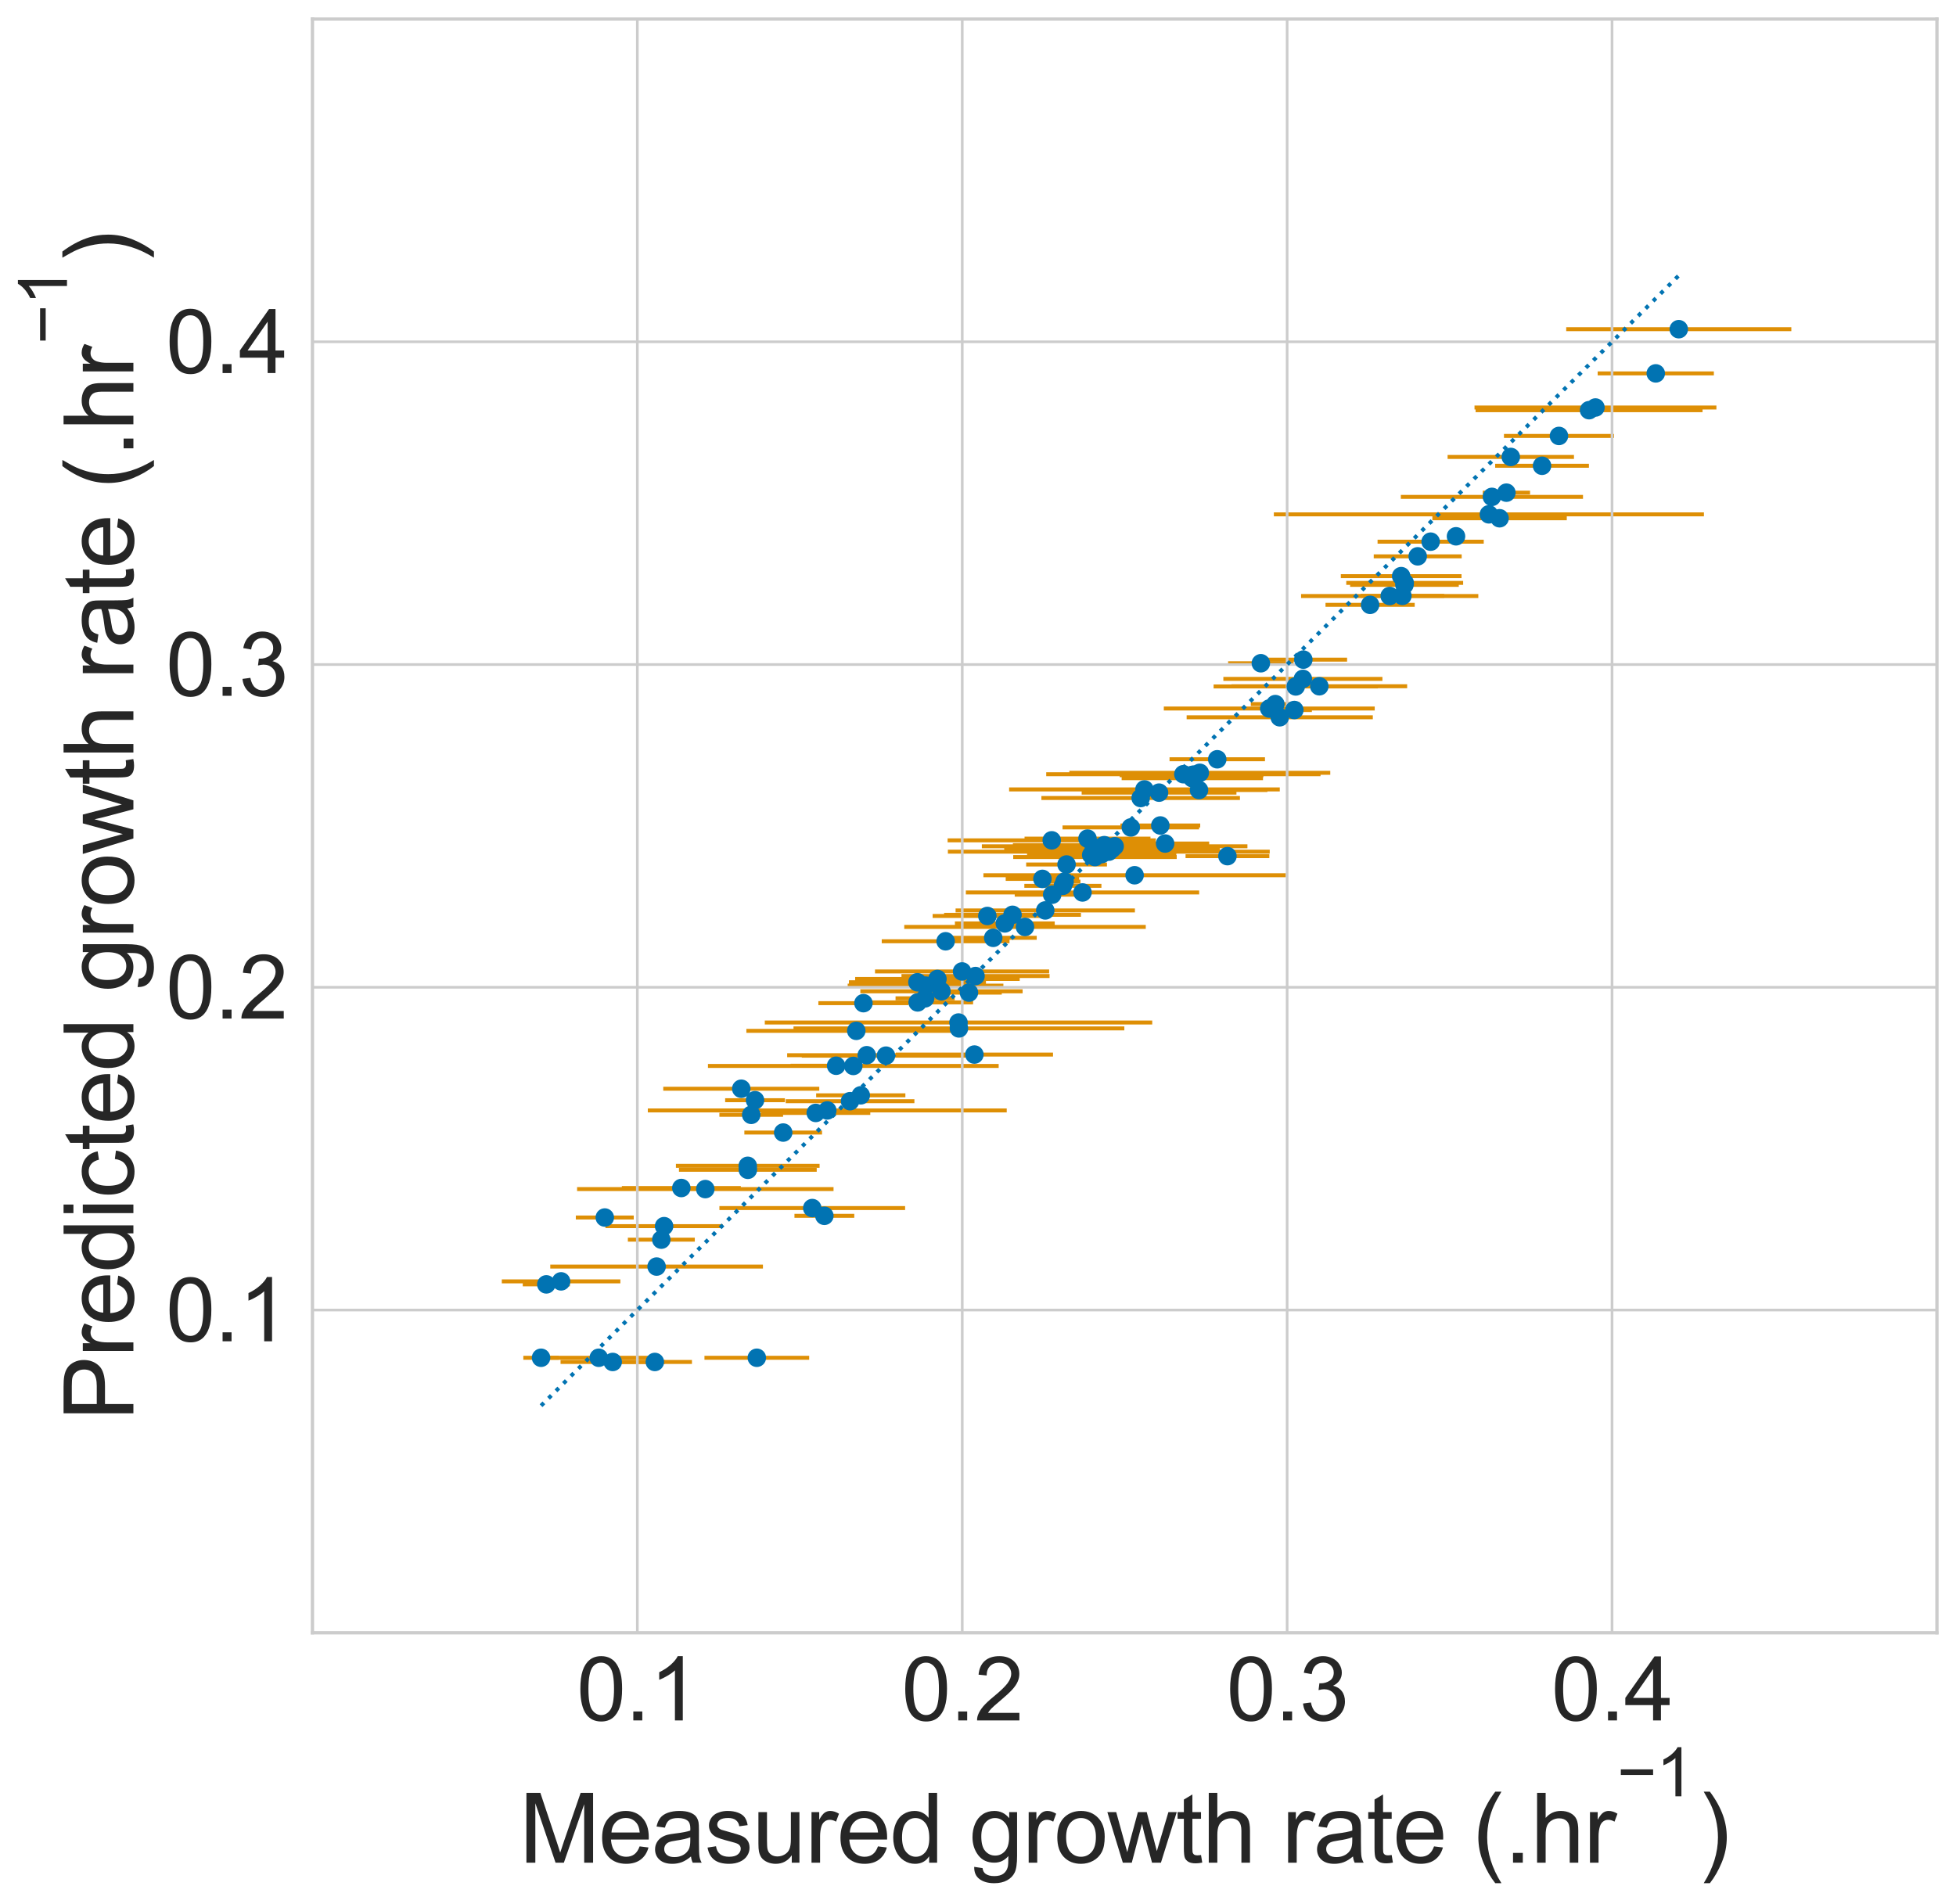 <?xml version="1.0" encoding="utf-8" standalone="no"?>
<!DOCTYPE svg PUBLIC "-//W3C//DTD SVG 1.1//EN"
  "http://www.w3.org/Graphics/SVG/1.1/DTD/svg11.dtd">
<svg height="719.4pt" version="1.1" viewBox="0 0 739.05 719.4" width="739.05pt" xmlns="http://www.w3.org/2000/svg" xmlns:xlink="http://www.w3.org/1999/xlink">
 <defs>
  <style type="text/css">*{stroke-linecap:butt;stroke-linejoin:round;}</style>
 </defs>
 <g id="figure_1">
  <g id="patch_1">
   <path d="M 0 719.4 
L 739.05 719.4 
L 739.05 0 
L 0 0 
z
" style="fill:#ffffff;"/>
  </g>
  <g id="axes_1">
   <g id="patch_2">
    <path d="M 118.05 617.04 
L 731.85 617.04 
L 731.85 7.2 
L 118.05 7.2 
z
" style="fill:#ffffff;"/>
   </g>
   <g id="LineCollection_1">
    <path clip-path="url(#p37a691595a)" d="M 309.208 379.105 
L 343.266 379.105 
" style="fill:none;stroke:#de8f05;stroke-width:1.5;"/>
    <path clip-path="url(#p37a691595a)" d="M 256.541 442.079 
L 308.589 442.079 
" style="fill:none;stroke:#de8f05;stroke-width:1.5;"/>
    <path clip-path="url(#p37a691595a)" d="M 338.372 377.278 
L 360.705 377.278 
" style="fill:none;stroke:#de8f05;stroke-width:1.5;"/>
    <path clip-path="url(#p37a691595a)" d="M 299.813 388.644 
L 424.815 388.644 
" style="fill:none;stroke:#de8f05;stroke-width:1.5;"/>
    <path clip-path="url(#p37a691595a)" d="M 197.514 485.376 
L 215.33 485.376 
" style="fill:none;stroke:#de8f05;stroke-width:1.5;"/>
    <path clip-path="url(#p37a691595a)" d="M 211.796 514.698 
L 251.209 514.698 
" style="fill:none;stroke:#de8f05;stroke-width:1.5;"/>
    <path clip-path="url(#p37a691595a)" d="M 204.746 513.108 
L 247.726 513.108 
" style="fill:none;stroke:#de8f05;stroke-width:1.5;"/>
    <path clip-path="url(#p37a691595a)" d="M 217.569 460.108 
L 239.457 460.108 
" style="fill:none;stroke:#de8f05;stroke-width:1.5;"/>
    <path clip-path="url(#p37a691595a)" d="M 288.966 386.424 
L 435.357 386.424 
" style="fill:none;stroke:#de8f05;stroke-width:1.5;"/>
    <path clip-path="url(#p37a691595a)" d="M 233.402 514.698 
L 261.446 514.698 
" style="fill:none;stroke:#de8f05;stroke-width:1.5;"/>
    <path clip-path="url(#p37a691595a)" d="M 395.299 292.584 
L 498.95 292.584 
" style="fill:none;stroke:#de8f05;stroke-width:1.5;"/>
    <path clip-path="url(#p37a691595a)" d="M 300.177 459.464 
L 322.777 459.464 
" style="fill:none;stroke:#de8f05;stroke-width:1.5;"/>
    <path clip-path="url(#p37a691595a)" d="M 218.044 449.365 
L 314.944 449.365 
" style="fill:none;stroke:#de8f05;stroke-width:1.5;"/>
    <path clip-path="url(#p37a691595a)" d="M 427.181 298.562 
L 478.878 298.562 
" style="fill:none;stroke:#de8f05;stroke-width:1.5;"/>
    <path clip-path="url(#p37a691595a)" d="M 439.73 267.761 
L 519.419 267.761 
" style="fill:none;stroke:#de8f05;stroke-width:1.5;"/>
    <path clip-path="url(#p37a691595a)" d="M 387.114 316.916 
L 434.69 316.916 
" style="fill:none;stroke:#de8f05;stroke-width:1.5;"/>
    <path clip-path="url(#p37a691595a)" d="M 371.57 330.764 
L 485.831 330.764 
" style="fill:none;stroke:#de8f05;stroke-width:1.5;"/>
    <path clip-path="url(#p37a691595a)" d="M 408.69 299.544 
L 467.176 299.544 
" style="fill:none;stroke:#de8f05;stroke-width:1.5;"/>
    <path clip-path="url(#p37a691595a)" d="M 447.943 323.545 
L 479.606 323.545 
" style="fill:none;stroke:#de8f05;stroke-width:1.5;"/>
    <path clip-path="url(#p37a691595a)" d="M 271.81 421.306 
L 295.876 421.306 
" style="fill:none;stroke:#de8f05;stroke-width:1.5;"/>
    <path clip-path="url(#p37a691595a)" d="M 281.245 428.002 
L 310.593 428.002 
" style="fill:none;stroke:#de8f05;stroke-width:1.5;"/>
    <path clip-path="url(#p37a691595a)" d="M 382.83 323.876 
L 444.611 323.876 
" style="fill:none;stroke:#de8f05;stroke-width:1.5;"/>
    <path clip-path="url(#p37a691595a)" d="M 382.705 319.391 
L 451.793 319.391 
" style="fill:none;stroke:#de8f05;stroke-width:1.5;"/>
    <path clip-path="url(#p37a691595a)" d="M 207.914 478.646 
L 288.265 478.646 
" style="fill:none;stroke:#de8f05;stroke-width:1.5;"/>
    <path clip-path="url(#p37a691595a)" d="M 228.758 463.375 
L 273.086 463.375 
" style="fill:none;stroke:#de8f05;stroke-width:1.5;"/>
    <path clip-path="url(#p37a691595a)" d="M 358.146 321.855 
L 479.755 321.855 
" style="fill:none;stroke:#de8f05;stroke-width:1.5;"/>
    <path clip-path="url(#p37a691595a)" d="M 465.294 259.343 
L 531.675 259.343 
" style="fill:none;stroke:#de8f05;stroke-width:1.5;"/>
    <path clip-path="url(#p37a691595a)" d="M 330.612 367.124 
L 396.405 367.124 
" style="fill:none;stroke:#de8f05;stroke-width:1.5;"/>
    <path clip-path="url(#p37a691595a)" d="M 352.379 346.157 
L 393.738 346.157 
" style="fill:none;stroke:#de8f05;stroke-width:1.5;"/>
    <path clip-path="url(#p37a691595a)" d="M 568.252 164.744 
L 609.816 164.744 
" style="fill:none;stroke:#de8f05;stroke-width:1.5;"/>
    <path clip-path="url(#p37a691595a)" d="M 379.989 332.139 
L 407.744 332.139 
" style="fill:none;stroke:#de8f05;stroke-width:1.5;"/>
    <path clip-path="url(#p37a691595a)" d="M 547.307 202.673 
L 552.96 202.673 
" style="fill:none;stroke:#de8f05;stroke-width:1.5;"/>
    <path clip-path="url(#p37a691595a)" d="M 361.054 344.059 
L 428.813 344.059 
" style="fill:none;stroke:#de8f05;stroke-width:1.5;"/>
    <path clip-path="url(#p37a691595a)" d="M 255.385 440.577 
L 309.673 440.577 
" style="fill:none;stroke:#de8f05;stroke-width:1.5;"/>
    <path clip-path="url(#p37a691595a)" d="M 403.109 323.106 
L 421.492 323.106 
" style="fill:none;stroke:#de8f05;stroke-width:1.5;"/>
    <path clip-path="url(#p37a691595a)" d="M 541.199 195.851 
L 591.99 195.851 
" style="fill:none;stroke:#de8f05;stroke-width:1.5;"/>
    <path clip-path="url(#p37a691595a)" d="M 325.775 378.814 
L 367.669 378.814 
" style="fill:none;stroke:#de8f05;stroke-width:1.5;"/>
    <path clip-path="url(#p37a691595a)" d="M 298.73 402.751 
L 333.115 402.751 
" style="fill:none;stroke:#de8f05;stroke-width:1.5;"/>
    <path clip-path="url(#p37a691595a)" d="M 520.495 204.7 
L 560.614 204.7 
" style="fill:none;stroke:#de8f05;stroke-width:1.5;"/>
    <path clip-path="url(#p37a691595a)" d="M 472.607 266.087 
L 491.127 266.087 
" style="fill:none;stroke:#de8f05;stroke-width:1.5;"/>
    <path clip-path="url(#p37a691595a)" d="M 603.658 141.105 
L 647.561 141.105 
" style="fill:none;stroke:#de8f05;stroke-width:1.5;"/>
    <path clip-path="url(#p37a691595a)" d="M 381.283 298.33 
L 483.552 298.33 
" style="fill:none;stroke:#de8f05;stroke-width:1.5;"/>
    <path clip-path="url(#p37a691595a)" d="M 557.126 153.998 
L 648.525 153.998 
" style="fill:none;stroke:#de8f05;stroke-width:1.5;"/>
    <path clip-path="url(#p37a691595a)" d="M 591.774 124.402 
L 676.832 124.402 
" style="fill:none;stroke:#de8f05;stroke-width:1.5;"/>
    <path clip-path="url(#p37a691595a)" d="M 475.925 249.278 
L 508.982 249.278 
" style="fill:none;stroke:#de8f05;stroke-width:1.5;"/>
    <path clip-path="url(#p37a691595a)" d="M 396.258 333.181 
L 408.233 333.181 
" style="fill:none;stroke:#de8f05;stroke-width:1.5;"/>
    <path clip-path="url(#p37a691595a)" d="M 423.8 294.088 
L 477.208 294.088 
" style="fill:none;stroke:#de8f05;stroke-width:1.5;"/>
    <path clip-path="url(#p37a691595a)" d="M 506.613 217.727 
L 552.222 217.727 
" style="fill:none;stroke:#de8f05;stroke-width:1.5;"/>
    <path clip-path="url(#p37a691595a)" d="M 441.893 286.937 
L 477.955 286.937 
" style="fill:none;stroke:#de8f05;stroke-width:1.5;"/>
    <path clip-path="url(#p37a691595a)" d="M 189.601 484.238 
L 234.394 484.238 
" style="fill:none;stroke:#de8f05;stroke-width:1.5;"/>
    <path clip-path="url(#p37a691595a)" d="M 197.732 513.108 
L 211.131 513.108 
" style="fill:none;stroke:#de8f05;stroke-width:1.5;"/>
    <path clip-path="url(#p37a691595a)" d="M 358.838 354.414 
L 391.715 354.414 
" style="fill:none;stroke:#de8f05;stroke-width:1.5;"/>
    <path clip-path="url(#p37a691595a)" d="M 234.958 448.959 
L 279.916 448.959 
" style="fill:none;stroke:#de8f05;stroke-width:1.5;"/>
    <path clip-path="url(#p37a691595a)" d="M 341.66 350.298 
L 432.912 350.298 
" style="fill:none;stroke:#de8f05;stroke-width:1.5;"/>
    <path clip-path="url(#p37a691595a)" d="M 491.593 225.233 
L 558.564 225.233 
" style="fill:none;stroke:#de8f05;stroke-width:1.5;"/>
    <path clip-path="url(#p37a691595a)" d="M 266.171 513.108 
L 305.74 513.108 
" style="fill:none;stroke:#de8f05;stroke-width:1.5;"/>
    <path clip-path="url(#p37a691595a)" d="M 273.99 415.773 
L 296.571 415.773 
" style="fill:none;stroke:#de8f05;stroke-width:1.5;"/>
    <path clip-path="url(#p37a691595a)" d="M 237.229 468.471 
L 262.517 468.471 
" style="fill:none;stroke:#de8f05;stroke-width:1.5;"/>
    <path clip-path="url(#p37a691595a)" d="M 383.402 338.114 
L 411.702 338.114 
" style="fill:none;stroke:#de8f05;stroke-width:1.5;"/>
    <path clip-path="url(#p37a691595a)" d="M 353.703 375.12 
L 378.511 375.12 
" style="fill:none;stroke:#de8f05;stroke-width:1.5;"/>
    <path clip-path="url(#p37a691595a)" d="M 358.044 317.568 
L 436.724 317.568 
" style="fill:none;stroke:#de8f05;stroke-width:1.5;"/>
    <path clip-path="url(#p37a691595a)" d="M 360.804 348.961 
L 398.518 348.961 
" style="fill:none;stroke:#de8f05;stroke-width:1.5;"/>
    <path clip-path="url(#p37a691595a)" d="M 423.577 318.779 
L 456.874 318.779 
" style="fill:none;stroke:#de8f05;stroke-width:1.5;"/>
    <path clip-path="url(#p37a691595a)" d="M 320.755 371.203 
L 372.525 371.203 
" style="fill:none;stroke:#de8f05;stroke-width:1.5;"/>
    <path clip-path="url(#p37a691595a)" d="M 308.376 413.928 
L 342.085 413.928 
" style="fill:none;stroke:#de8f05;stroke-width:1.5;"/>
    <path clip-path="url(#p37a691595a)" d="M 481.306 194.372 
L 643.807 194.372 
" style="fill:none;stroke:#de8f05;stroke-width:1.5;"/>
    <path clip-path="url(#p37a691595a)" d="M 393.475 301.576 
L 468.497 301.576 
" style="fill:none;stroke:#de8f05;stroke-width:1.5;"/>
    <path clip-path="url(#p37a691595a)" d="M 388.058 322.766 
L 444.458 322.766 
" style="fill:none;stroke:#de8f05;stroke-width:1.5;"/>
    <path clip-path="url(#p37a691595a)" d="M 325.07 374.62 
L 386.385 374.62 
" style="fill:none;stroke:#de8f05;stroke-width:1.5;"/>
    <path clip-path="url(#p37a691595a)" d="M 510.123 221.021 
L 551.18 221.021 
" style="fill:none;stroke:#de8f05;stroke-width:1.5;"/>
    <path clip-path="url(#p37a691595a)" d="M 546.957 172.683 
L 594.706 172.683 
" style="fill:none;stroke:#de8f05;stroke-width:1.5;"/>
    <path clip-path="url(#p37a691595a)" d="M 302.941 398.941 
L 366.571 398.941 
" style="fill:none;stroke:#de8f05;stroke-width:1.5;"/>
    <path clip-path="url(#p37a691595a)" d="M 244.769 419.642 
L 380.381 419.642 
" style="fill:none;stroke:#de8f05;stroke-width:1.5;"/>
    <path clip-path="url(#p37a691595a)" d="M 271.816 456.538 
L 341.986 456.538 
" style="fill:none;stroke:#de8f05;stroke-width:1.5;"/>
    <path clip-path="url(#p37a691595a)" d="M 320.287 372.474 
L 379.117 372.474 
" style="fill:none;stroke:#de8f05;stroke-width:1.5;"/>
    <path clip-path="url(#p37a691595a)" d="M 296.864 416.147 
L 345.497 416.147 
" style="fill:none;stroke:#de8f05;stroke-width:1.5;"/>
    <path clip-path="url(#p37a691595a)" d="M 297.42 398.777 
L 357.549 398.777 
" style="fill:none;stroke:#de8f05;stroke-width:1.5;"/>
    <path clip-path="url(#p37a691595a)" d="M 356.713 345.716 
L 408.424 345.716 
" style="fill:none;stroke:#de8f05;stroke-width:1.5;"/>
    <path clip-path="url(#p37a691595a)" d="M 287.613 420.587 
L 328.827 420.587 
" style="fill:none;stroke:#de8f05;stroke-width:1.5;"/>
    <path clip-path="url(#p37a691595a)" d="M 482.428 268.315 
L 495.682 268.315 
" style="fill:none;stroke:#de8f05;stroke-width:1.5;"/>
    <path clip-path="url(#p37a691595a)" d="M 423.038 292.951 
L 477.357 292.951 
" style="fill:none;stroke:#de8f05;stroke-width:1.5;"/>
    <path clip-path="url(#p37a691595a)" d="M 391.981 320.285 
L 434.624 320.285 
" style="fill:none;stroke:#de8f05;stroke-width:1.5;"/>
    <path clip-path="url(#p37a691595a)" d="M 508.669 220.271 
L 552.831 220.271 
" style="fill:none;stroke:#de8f05;stroke-width:1.5;"/>
    <path clip-path="url(#p37a691595a)" d="M 458.542 259.409 
L 520.635 259.409 
" style="fill:none;stroke:#de8f05;stroke-width:1.5;"/>
    <path clip-path="url(#p37a691595a)" d="M 323.11 369.96 
L 385.282 369.96 
" style="fill:none;stroke:#de8f05;stroke-width:1.5;"/>
    <path clip-path="url(#p37a691595a)" d="M 282.008 389.559 
L 365.068 389.559 
" style="fill:none;stroke:#de8f05;stroke-width:1.5;"/>
    <path clip-path="url(#p37a691595a)" d="M 500.826 228.572 
L 534.528 228.572 
" style="fill:none;stroke:#de8f05;stroke-width:1.5;"/>
    <path clip-path="url(#p37a691595a)" d="M 401.466 312.695 
L 453.059 312.695 
" style="fill:none;stroke:#de8f05;stroke-width:1.5;"/>
    <path clip-path="url(#p37a691595a)" d="M 514.073 225.182 
L 545.67 225.182 
" style="fill:none;stroke:#de8f05;stroke-width:1.5;"/>
    <path clip-path="url(#p37a691595a)" d="M 464.027 250.645 
L 488.768 250.645 
" style="fill:none;stroke:#de8f05;stroke-width:1.5;"/>
    <path clip-path="url(#p37a691595a)" d="M 462.229 256.561 
L 522.331 256.561 
" style="fill:none;stroke:#de8f05;stroke-width:1.5;"/>
    <path clip-path="url(#p37a691595a)" d="M 364.934 337.265 
L 453.092 337.265 
" style="fill:none;stroke:#de8f05;stroke-width:1.5;"/>
    <path clip-path="url(#p37a691595a)" d="M 448.359 271.064 
L 518.702 271.064 
" style="fill:none;stroke:#de8f05;stroke-width:1.5;"/>
    <path clip-path="url(#p37a691595a)" d="M 379.427 320.804 
L 460.863 320.804 
" style="fill:none;stroke:#de8f05;stroke-width:1.5;"/>
    <path clip-path="url(#p37a691595a)" d="M 387.035 334.755 
L 416.161 334.755 
" style="fill:none;stroke:#de8f05;stroke-width:1.5;"/>
    <path clip-path="url(#p37a691595a)" d="M 338.474 398.527 
L 397.866 398.527 
" style="fill:none;stroke:#de8f05;stroke-width:1.5;"/>
    <path clip-path="url(#p37a691595a)" d="M 519.048 210.241 
L 552.278 210.241 
" style="fill:none;stroke:#de8f05;stroke-width:1.5;"/>
    <path clip-path="url(#p37a691595a)" d="M 340.612 368.855 
L 396.562 368.855 
" style="fill:none;stroke:#de8f05;stroke-width:1.5;"/>
    <path clip-path="url(#p37a691595a)" d="M 267.491 402.83 
L 377.336 402.83 
" style="fill:none;stroke:#de8f05;stroke-width:1.5;"/>
    <path clip-path="url(#p37a691595a)" d="M 250.601 411.44 
L 309.555 411.44 
" style="fill:none;stroke:#de8f05;stroke-width:1.5;"/>
    <path clip-path="url(#p37a691595a)" d="M 404.034 292.05 
L 502.625 292.05 
" style="fill:none;stroke:#de8f05;stroke-width:1.5;"/>
    <path clip-path="url(#p37a691595a)" d="M 564.926 176.015 
L 600.357 176.015 
" style="fill:none;stroke:#de8f05;stroke-width:1.5;"/>
    <path clip-path="url(#p37a691595a)" d="M 387.723 326.699 
L 418.245 326.699 
" style="fill:none;stroke:#de8f05;stroke-width:1.5;"/>
    <path clip-path="url(#p37a691595a)" d="M 560.237 186.18 
L 578.113 186.18 
" style="fill:none;stroke:#de8f05;stroke-width:1.5;"/>
    <path clip-path="url(#p37a691595a)" d="M 426.725 292.725 
L 475.323 292.725 
" style="fill:none;stroke:#de8f05;stroke-width:1.5;"/>
    <path clip-path="url(#p37a691595a)" d="M 423.336 311.954 
L 453.486 311.954 
" style="fill:none;stroke:#de8f05;stroke-width:1.5;"/>
    <path clip-path="url(#p37a691595a)" d="M 370.978 319.827 
L 471.327 319.827 
" style="fill:none;stroke:#de8f05;stroke-width:1.5;"/>
    <path clip-path="url(#p37a691595a)" d="M 557.534 155.014 
L 643.285 155.014 
" style="fill:none;stroke:#de8f05;stroke-width:1.5;"/>
    <path clip-path="url(#p37a691595a)" d="M 529.287 187.778 
L 598.116 187.778 
" style="fill:none;stroke:#de8f05;stroke-width:1.5;"/>
    <path clip-path="url(#p37a691595a)" d="M 333.152 355.719 
L 381.425 355.719 
" style="fill:none;stroke:#de8f05;stroke-width:1.5;"/>
   </g>
   <g id="line2d_1"/>
   <g id="matplotlib.axis_1">
    <g id="xtick_1">
     <g id="line2d_2">
      <path clip-path="url(#p37a691595a)" d="M 240.81 617.04 
L 240.81 7.2 
" style="fill:none;stroke:#cccccc;stroke-linecap:round;"/>
     </g>
     <g id="text_1">
      <!-- 0.1 -->
      <g style="fill:#262626;" transform="translate(217.875 650.161)scale(0.33 -0.33)">
       <defs>
        <path d="M 266 2259 
Q 266 3072 433 3567 
Q 600 4063 929 4331 
Q 1259 4600 1759 4600 
Q 2128 4600 2406 4451 
Q 2684 4303 2865 4023 
Q 3047 3744 3150 3342 
Q 3253 2941 3253 2259 
Q 3253 1453 3087 958 
Q 2922 463 2592 192 
Q 2263 -78 1759 -78 
Q 1097 -78 719 397 
Q 266 969 266 2259 
z
M 844 2259 
Q 844 1131 1108 757 
Q 1372 384 1759 384 
Q 2147 384 2411 759 
Q 2675 1134 2675 2259 
Q 2675 3391 2411 3762 
Q 2147 4134 1753 4134 
Q 1366 4134 1134 3806 
Q 844 3388 844 2259 
z
" id="ArialMT-30" transform="scale(0.016)"/>
        <path d="M 581 0 
L 581 641 
L 1222 641 
L 1222 0 
L 581 0 
z
" id="ArialMT-2e" transform="scale(0.016)"/>
        <path d="M 2384 0 
L 1822 0 
L 1822 3584 
Q 1619 3391 1289 3197 
Q 959 3003 697 2906 
L 697 3450 
Q 1169 3672 1522 3987 
Q 1875 4303 2022 4600 
L 2384 4600 
L 2384 0 
z
" id="ArialMT-31" transform="scale(0.016)"/>
       </defs>
       <use xlink:href="#ArialMT-30"/>
       <use x="55.615" xlink:href="#ArialMT-2e"/>
       <use x="83.398" xlink:href="#ArialMT-31"/>
      </g>
     </g>
    </g>
    <g id="xtick_2">
     <g id="line2d_3">
      <path clip-path="url(#p37a691595a)" d="M 363.57 617.04 
L 363.57 7.2 
" style="fill:none;stroke:#cccccc;stroke-linecap:round;"/>
     </g>
     <g id="text_2">
      <!-- 0.2 -->
      <g style="fill:#262626;" transform="translate(340.635 650.161)scale(0.33 -0.33)">
       <defs>
        <path d="M 3222 541 
L 3222 0 
L 194 0 
Q 188 203 259 391 
Q 375 700 629 1000 
Q 884 1300 1366 1694 
Q 2113 2306 2375 2664 
Q 2638 3022 2638 3341 
Q 2638 3675 2398 3904 
Q 2159 4134 1775 4134 
Q 1369 4134 1125 3890 
Q 881 3647 878 3216 
L 300 3275 
Q 359 3922 746 4261 
Q 1134 4600 1788 4600 
Q 2447 4600 2831 4234 
Q 3216 3869 3216 3328 
Q 3216 3053 3103 2787 
Q 2991 2522 2730 2228 
Q 2469 1934 1863 1422 
Q 1356 997 1212 845 
Q 1069 694 975 541 
L 3222 541 
z
" id="ArialMT-32" transform="scale(0.016)"/>
       </defs>
       <use xlink:href="#ArialMT-30"/>
       <use x="55.615" xlink:href="#ArialMT-2e"/>
       <use x="83.398" xlink:href="#ArialMT-32"/>
      </g>
     </g>
    </g>
    <g id="xtick_3">
     <g id="line2d_4">
      <path clip-path="url(#p37a691595a)" d="M 486.33 617.04 
L 486.33 7.2 
" style="fill:none;stroke:#cccccc;stroke-linecap:round;"/>
     </g>
     <g id="text_3">
      <!-- 0.3 -->
      <g style="fill:#262626;" transform="translate(463.395 650.161)scale(0.33 -0.33)">
       <defs>
        <path d="M 269 1209 
L 831 1284 
Q 928 806 1161 595 
Q 1394 384 1728 384 
Q 2125 384 2398 659 
Q 2672 934 2672 1341 
Q 2672 1728 2419 1979 
Q 2166 2231 1775 2231 
Q 1616 2231 1378 2169 
L 1441 2663 
Q 1497 2656 1531 2656 
Q 1891 2656 2178 2843 
Q 2466 3031 2466 3422 
Q 2466 3731 2256 3934 
Q 2047 4138 1716 4138 
Q 1388 4138 1169 3931 
Q 950 3725 888 3313 
L 325 3413 
Q 428 3978 793 4289 
Q 1159 4600 1703 4600 
Q 2078 4600 2393 4439 
Q 2709 4278 2876 4000 
Q 3044 3722 3044 3409 
Q 3044 3113 2884 2869 
Q 2725 2625 2413 2481 
Q 2819 2388 3044 2092 
Q 3269 1797 3269 1353 
Q 3269 753 2831 336 
Q 2394 -81 1725 -81 
Q 1122 -81 723 278 
Q 325 638 269 1209 
z
" id="ArialMT-33" transform="scale(0.016)"/>
       </defs>
       <use xlink:href="#ArialMT-30"/>
       <use x="55.615" xlink:href="#ArialMT-2e"/>
       <use x="83.398" xlink:href="#ArialMT-33"/>
      </g>
     </g>
    </g>
    <g id="xtick_4">
     <g id="line2d_5">
      <path clip-path="url(#p37a691595a)" d="M 609.09 617.04 
L 609.09 7.2 
" style="fill:none;stroke:#cccccc;stroke-linecap:round;"/>
     </g>
     <g id="text_4">
      <!-- 0.4 -->
      <g style="fill:#262626;" transform="translate(586.155 650.161)scale(0.33 -0.33)">
       <defs>
        <path d="M 2069 0 
L 2069 1097 
L 81 1097 
L 81 1613 
L 2172 4581 
L 2631 4581 
L 2631 1613 
L 3250 1613 
L 3250 1097 
L 2631 1097 
L 2631 0 
L 2069 0 
z
M 2069 1613 
L 2069 3678 
L 634 1613 
L 2069 1613 
z
" id="ArialMT-34" transform="scale(0.016)"/>
       </defs>
       <use xlink:href="#ArialMT-30"/>
       <use x="55.615" xlink:href="#ArialMT-2e"/>
       <use x="83.398" xlink:href="#ArialMT-34"/>
      </g>
     </g>
    </g>
    <g id="text_5">
     <!-- Measured growth rate (.$\mathregular{hr^{-1}}$) -->
     <g style="fill:#262626;" transform="translate(196.17 704.28)scale(0.36 -0.36)">
      <defs>
       <path d="M 475 0 
L 475 4581 
L 1388 4581 
L 2472 1338 
Q 2622 884 2691 659 
Q 2769 909 2934 1394 
L 4031 4581 
L 4847 4581 
L 4847 0 
L 4263 0 
L 4263 3834 
L 2931 0 
L 2384 0 
L 1059 3900 
L 1059 0 
L 475 0 
z
" id="ArialMT-4d" transform="scale(0.016)"/>
       <path d="M 2694 1069 
L 3275 997 
Q 3138 488 2766 206 
Q 2394 -75 1816 -75 
Q 1088 -75 661 373 
Q 234 822 234 1631 
Q 234 2469 665 2931 
Q 1097 3394 1784 3394 
Q 2450 3394 2872 2941 
Q 3294 2488 3294 1666 
Q 3294 1616 3291 1516 
L 816 1516 
Q 847 969 1125 678 
Q 1403 388 1819 388 
Q 2128 388 2347 550 
Q 2566 713 2694 1069 
z
M 847 1978 
L 2700 1978 
Q 2663 2397 2488 2606 
Q 2219 2931 1791 2931 
Q 1403 2931 1139 2672 
Q 875 2413 847 1978 
z
" id="ArialMT-65" transform="scale(0.016)"/>
       <path d="M 2588 409 
Q 2275 144 1986 34 
Q 1697 -75 1366 -75 
Q 819 -75 525 192 
Q 231 459 231 875 
Q 231 1119 342 1320 
Q 453 1522 633 1644 
Q 813 1766 1038 1828 
Q 1203 1872 1538 1913 
Q 2219 1994 2541 2106 
Q 2544 2222 2544 2253 
Q 2544 2597 2384 2738 
Q 2169 2928 1744 2928 
Q 1347 2928 1158 2789 
Q 969 2650 878 2297 
L 328 2372 
Q 403 2725 575 2942 
Q 747 3159 1072 3276 
Q 1397 3394 1825 3394 
Q 2250 3394 2515 3294 
Q 2781 3194 2906 3042 
Q 3031 2891 3081 2659 
Q 3109 2516 3109 2141 
L 3109 1391 
Q 3109 606 3145 398 
Q 3181 191 3288 0 
L 2700 0 
Q 2613 175 2588 409 
z
M 2541 1666 
Q 2234 1541 1622 1453 
Q 1275 1403 1131 1340 
Q 988 1278 909 1158 
Q 831 1038 831 891 
Q 831 666 1001 516 
Q 1172 366 1500 366 
Q 1825 366 2078 508 
Q 2331 650 2450 897 
Q 2541 1088 2541 1459 
L 2541 1666 
z
" id="ArialMT-61" transform="scale(0.016)"/>
       <path d="M 197 991 
L 753 1078 
Q 800 744 1014 566 
Q 1228 388 1613 388 
Q 2000 388 2187 545 
Q 2375 703 2375 916 
Q 2375 1106 2209 1216 
Q 2094 1291 1634 1406 
Q 1016 1563 777 1677 
Q 538 1791 414 1992 
Q 291 2194 291 2438 
Q 291 2659 392 2848 
Q 494 3038 669 3163 
Q 800 3259 1026 3326 
Q 1253 3394 1513 3394 
Q 1903 3394 2198 3281 
Q 2494 3169 2634 2976 
Q 2775 2784 2828 2463 
L 2278 2388 
Q 2241 2644 2061 2787 
Q 1881 2931 1553 2931 
Q 1166 2931 1000 2803 
Q 834 2675 834 2503 
Q 834 2394 903 2306 
Q 972 2216 1119 2156 
Q 1203 2125 1616 2013 
Q 2213 1853 2448 1751 
Q 2684 1650 2818 1456 
Q 2953 1263 2953 975 
Q 2953 694 2789 445 
Q 2625 197 2315 61 
Q 2006 -75 1616 -75 
Q 969 -75 630 194 
Q 291 463 197 991 
z
" id="ArialMT-73" transform="scale(0.016)"/>
       <path d="M 2597 0 
L 2597 488 
Q 2209 -75 1544 -75 
Q 1250 -75 995 37 
Q 741 150 617 320 
Q 494 491 444 738 
Q 409 903 409 1263 
L 409 3319 
L 972 3319 
L 972 1478 
Q 972 1038 1006 884 
Q 1059 663 1231 536 
Q 1403 409 1656 409 
Q 1909 409 2131 539 
Q 2353 669 2445 892 
Q 2538 1116 2538 1541 
L 2538 3319 
L 3100 3319 
L 3100 0 
L 2597 0 
z
" id="ArialMT-75" transform="scale(0.016)"/>
       <path d="M 416 0 
L 416 3319 
L 922 3319 
L 922 2816 
Q 1116 3169 1280 3281 
Q 1444 3394 1641 3394 
Q 1925 3394 2219 3213 
L 2025 2691 
Q 1819 2813 1613 2813 
Q 1428 2813 1281 2702 
Q 1134 2591 1072 2394 
Q 978 2094 978 1738 
L 978 0 
L 416 0 
z
" id="ArialMT-72" transform="scale(0.016)"/>
       <path d="M 2575 0 
L 2575 419 
Q 2259 -75 1647 -75 
Q 1250 -75 917 144 
Q 584 363 401 755 
Q 219 1147 219 1656 
Q 219 2153 384 2558 
Q 550 2963 881 3178 
Q 1213 3394 1622 3394 
Q 1922 3394 2156 3267 
Q 2391 3141 2538 2938 
L 2538 4581 
L 3097 4581 
L 3097 0 
L 2575 0 
z
M 797 1656 
Q 797 1019 1065 703 
Q 1334 388 1700 388 
Q 2069 388 2326 689 
Q 2584 991 2584 1609 
Q 2584 2291 2321 2609 
Q 2059 2928 1675 2928 
Q 1300 2928 1048 2622 
Q 797 2316 797 1656 
z
" id="ArialMT-64" transform="scale(0.016)"/>
       <path id="ArialMT-20" transform="scale(0.016)"/>
       <path d="M 319 -275 
L 866 -356 
Q 900 -609 1056 -725 
Q 1266 -881 1628 -881 
Q 2019 -881 2231 -725 
Q 2444 -569 2519 -288 
Q 2563 -116 2559 434 
Q 2191 0 1641 0 
Q 956 0 581 494 
Q 206 988 206 1678 
Q 206 2153 378 2554 
Q 550 2956 876 3175 
Q 1203 3394 1644 3394 
Q 2231 3394 2613 2919 
L 2613 3319 
L 3131 3319 
L 3131 450 
Q 3131 -325 2973 -648 
Q 2816 -972 2473 -1159 
Q 2131 -1347 1631 -1347 
Q 1038 -1347 672 -1080 
Q 306 -813 319 -275 
z
M 784 1719 
Q 784 1066 1043 766 
Q 1303 466 1694 466 
Q 2081 466 2343 764 
Q 2606 1063 2606 1700 
Q 2606 2309 2336 2618 
Q 2066 2928 1684 2928 
Q 1309 2928 1046 2623 
Q 784 2319 784 1719 
z
" id="ArialMT-67" transform="scale(0.016)"/>
       <path d="M 213 1659 
Q 213 2581 725 3025 
Q 1153 3394 1769 3394 
Q 2453 3394 2887 2945 
Q 3322 2497 3322 1706 
Q 3322 1066 3130 698 
Q 2938 331 2570 128 
Q 2203 -75 1769 -75 
Q 1072 -75 642 372 
Q 213 819 213 1659 
z
M 791 1659 
Q 791 1022 1069 705 
Q 1347 388 1769 388 
Q 2188 388 2466 706 
Q 2744 1025 2744 1678 
Q 2744 2294 2464 2611 
Q 2184 2928 1769 2928 
Q 1347 2928 1069 2612 
Q 791 2297 791 1659 
z
" id="ArialMT-6f" transform="scale(0.016)"/>
       <path d="M 1034 0 
L 19 3319 
L 600 3319 
L 1128 1403 
L 1325 691 
Q 1338 744 1497 1375 
L 2025 3319 
L 2603 3319 
L 3100 1394 
L 3266 759 
L 3456 1400 
L 4025 3319 
L 4572 3319 
L 3534 0 
L 2950 0 
L 2422 1988 
L 2294 2553 
L 1622 0 
L 1034 0 
z
" id="ArialMT-77" transform="scale(0.016)"/>
       <path d="M 1650 503 
L 1731 6 
Q 1494 -44 1306 -44 
Q 1000 -44 831 53 
Q 663 150 594 308 
Q 525 466 525 972 
L 525 2881 
L 113 2881 
L 113 3319 
L 525 3319 
L 525 4141 
L 1084 4478 
L 1084 3319 
L 1650 3319 
L 1650 2881 
L 1084 2881 
L 1084 941 
Q 1084 700 1114 631 
Q 1144 563 1211 522 
Q 1278 481 1403 481 
Q 1497 481 1650 503 
z
" id="ArialMT-74" transform="scale(0.016)"/>
       <path d="M 422 0 
L 422 4581 
L 984 4581 
L 984 2938 
Q 1378 3394 1978 3394 
Q 2347 3394 2619 3248 
Q 2891 3103 3008 2847 
Q 3125 2591 3125 2103 
L 3125 0 
L 2563 0 
L 2563 2103 
Q 2563 2525 2380 2717 
Q 2197 2909 1863 2909 
Q 1613 2909 1392 2779 
Q 1172 2650 1078 2428 
Q 984 2206 984 1816 
L 984 0 
L 422 0 
z
" id="ArialMT-68" transform="scale(0.016)"/>
       <path d="M 1497 -1347 
Q 1031 -759 709 28 
Q 388 816 388 1659 
Q 388 2403 628 3084 
Q 909 3875 1497 4659 
L 1900 4659 
Q 1522 4009 1400 3731 
Q 1209 3300 1100 2831 
Q 966 2247 966 1656 
Q 966 153 1900 -1347 
L 1497 -1347 
z
" id="ArialMT-28" transform="scale(0.016)"/>
       <path d="M 3381 1997 
L 356 1997 
L 356 2522 
L 3381 2522 
L 3381 1997 
z
" id="ArialMT-2212" transform="scale(0.016)"/>
       <path d="M 791 -1347 
L 388 -1347 
Q 1322 153 1322 1656 
Q 1322 2244 1188 2822 
Q 1081 3291 891 3722 
Q 769 4003 388 4659 
L 791 4659 
Q 1378 3875 1659 3084 
Q 1900 2403 1900 1659 
Q 1900 816 1576 28 
Q 1253 -759 791 -1347 
z
" id="ArialMT-29" transform="scale(0.016)"/>
      </defs>
      <use transform="translate(0 0.994)" xlink:href="#ArialMT-4d"/>
      <use transform="translate(83.301 0.994)" xlink:href="#ArialMT-65"/>
      <use transform="translate(138.916 0.994)" xlink:href="#ArialMT-61"/>
      <use transform="translate(194.531 0.994)" xlink:href="#ArialMT-73"/>
      <use transform="translate(244.531 0.994)" xlink:href="#ArialMT-75"/>
      <use transform="translate(300.146 0.994)" xlink:href="#ArialMT-72"/>
      <use transform="translate(333.447 0.994)" xlink:href="#ArialMT-65"/>
      <use transform="translate(389.062 0.994)" xlink:href="#ArialMT-64"/>
      <use transform="translate(444.678 0.994)" xlink:href="#ArialMT-20"/>
      <use transform="translate(472.461 0.994)" xlink:href="#ArialMT-67"/>
      <use transform="translate(528.076 0.994)" xlink:href="#ArialMT-72"/>
      <use transform="translate(561.377 0.994)" xlink:href="#ArialMT-6f"/>
      <use transform="translate(616.992 0.994)" xlink:href="#ArialMT-77"/>
      <use transform="translate(689.209 0.994)" xlink:href="#ArialMT-74"/>
      <use transform="translate(716.992 0.994)" xlink:href="#ArialMT-68"/>
      <use transform="translate(772.607 0.994)" xlink:href="#ArialMT-20"/>
      <use transform="translate(800.391 0.994)" xlink:href="#ArialMT-72"/>
      <use transform="translate(833.691 0.994)" xlink:href="#ArialMT-61"/>
      <use transform="translate(889.307 0.994)" xlink:href="#ArialMT-74"/>
      <use transform="translate(917.09 0.994)" xlink:href="#ArialMT-65"/>
      <use transform="translate(972.705 0.994)" xlink:href="#ArialMT-20"/>
      <use transform="translate(1000.488 0.994)" xlink:href="#ArialMT-28"/>
      <use transform="translate(1033.789 0.994)" xlink:href="#ArialMT-2e"/>
      <use transform="translate(1061.572 0.994)" xlink:href="#ArialMT-68"/>
      <use transform="translate(1117.188 0.994)" xlink:href="#ArialMT-72"/>
      <use transform="translate(1152.231 70.688)scale(0.7)" xlink:href="#ArialMT-2212"/>
      <use transform="translate(1193.11 70.688)scale(0.7)" xlink:href="#ArialMT-31"/>
      <use transform="translate(1237.018 0.994)" xlink:href="#ArialMT-29"/>
     </g>
    </g>
   </g>
   <g id="matplotlib.axis_2">
    <g id="ytick_1">
     <g id="line2d_6">
      <path clip-path="url(#p37a691595a)" d="M 118.05 495.072 
L 731.85 495.072 
" style="fill:none;stroke:#cccccc;stroke-linecap:round;"/>
     </g>
     <g id="text_6">
      <!-- 0.1 -->
      <g style="fill:#262626;" transform="translate(62.68 506.882)scale(0.33 -0.33)">
       <use xlink:href="#ArialMT-30"/>
       <use x="55.615" xlink:href="#ArialMT-2e"/>
       <use x="83.398" xlink:href="#ArialMT-31"/>
      </g>
     </g>
    </g>
    <g id="ytick_2">
     <g id="line2d_7">
      <path clip-path="url(#p37a691595a)" d="M 118.05 373.104 
L 731.85 373.104 
" style="fill:none;stroke:#cccccc;stroke-linecap:round;"/>
     </g>
     <g id="text_7">
      <!-- 0.2 -->
      <g style="fill:#262626;" transform="translate(62.68 384.914)scale(0.33 -0.33)">
       <use xlink:href="#ArialMT-30"/>
       <use x="55.615" xlink:href="#ArialMT-2e"/>
       <use x="83.398" xlink:href="#ArialMT-32"/>
      </g>
     </g>
    </g>
    <g id="ytick_3">
     <g id="line2d_8">
      <path clip-path="url(#p37a691595a)" d="M 118.05 251.136 
L 731.85 251.136 
" style="fill:none;stroke:#cccccc;stroke-linecap:round;"/>
     </g>
     <g id="text_8">
      <!-- 0.3 -->
      <g style="fill:#262626;" transform="translate(62.68 262.946)scale(0.33 -0.33)">
       <use xlink:href="#ArialMT-30"/>
       <use x="55.615" xlink:href="#ArialMT-2e"/>
       <use x="83.398" xlink:href="#ArialMT-33"/>
      </g>
     </g>
    </g>
    <g id="ytick_4">
     <g id="line2d_9">
      <path clip-path="url(#p37a691595a)" d="M 118.05 129.168 
L 731.85 129.168 
" style="fill:none;stroke:#cccccc;stroke-linecap:round;"/>
     </g>
     <g id="text_9">
      <!-- 0.4 -->
      <g style="fill:#262626;" transform="translate(62.68 140.978)scale(0.33 -0.33)">
       <use xlink:href="#ArialMT-30"/>
       <use x="55.615" xlink:href="#ArialMT-2e"/>
       <use x="83.398" xlink:href="#ArialMT-34"/>
      </g>
     </g>
    </g>
    <g id="text_10">
     <!-- Predicted growth rate (.$\mathregular{hr^{-1}}$) -->
     <g style="fill:#262626;" transform="translate(50.76 536.94)rotate(-90)scale(0.36 -0.36)">
      <defs>
       <path d="M 494 0 
L 494 4581 
L 2222 4581 
Q 2678 4581 2919 4538 
Q 3256 4481 3484 4323 
Q 3713 4166 3852 3881 
Q 3991 3597 3991 3256 
Q 3991 2672 3619 2267 
Q 3247 1863 2275 1863 
L 1100 1863 
L 1100 0 
L 494 0 
z
M 1100 2403 
L 2284 2403 
Q 2872 2403 3119 2622 
Q 3366 2841 3366 3238 
Q 3366 3525 3220 3729 
Q 3075 3934 2838 4000 
Q 2684 4041 2272 4041 
L 1100 4041 
L 1100 2403 
z
" id="ArialMT-50" transform="scale(0.016)"/>
       <path d="M 425 3934 
L 425 4581 
L 988 4581 
L 988 3934 
L 425 3934 
z
M 425 0 
L 425 3319 
L 988 3319 
L 988 0 
L 425 0 
z
" id="ArialMT-69" transform="scale(0.016)"/>
       <path d="M 2588 1216 
L 3141 1144 
Q 3050 572 2676 248 
Q 2303 -75 1759 -75 
Q 1078 -75 664 370 
Q 250 816 250 1647 
Q 250 2184 428 2587 
Q 606 2991 970 3192 
Q 1334 3394 1763 3394 
Q 2303 3394 2647 3120 
Q 2991 2847 3088 2344 
L 2541 2259 
Q 2463 2594 2264 2762 
Q 2066 2931 1784 2931 
Q 1359 2931 1093 2626 
Q 828 2322 828 1663 
Q 828 994 1084 691 
Q 1341 388 1753 388 
Q 2084 388 2306 591 
Q 2528 794 2588 1216 
z
" id="ArialMT-63" transform="scale(0.016)"/>
      </defs>
      <use transform="translate(0 0.994)" xlink:href="#ArialMT-50"/>
      <use transform="translate(66.699 0.994)" xlink:href="#ArialMT-72"/>
      <use transform="translate(100 0.994)" xlink:href="#ArialMT-65"/>
      <use transform="translate(155.615 0.994)" xlink:href="#ArialMT-64"/>
      <use transform="translate(211.23 0.994)" xlink:href="#ArialMT-69"/>
      <use transform="translate(233.447 0.994)" xlink:href="#ArialMT-63"/>
      <use transform="translate(283.447 0.994)" xlink:href="#ArialMT-74"/>
      <use transform="translate(311.23 0.994)" xlink:href="#ArialMT-65"/>
      <use transform="translate(366.846 0.994)" xlink:href="#ArialMT-64"/>
      <use transform="translate(422.461 0.994)" xlink:href="#ArialMT-20"/>
      <use transform="translate(450.244 0.994)" xlink:href="#ArialMT-67"/>
      <use transform="translate(505.859 0.994)" xlink:href="#ArialMT-72"/>
      <use transform="translate(539.16 0.994)" xlink:href="#ArialMT-6f"/>
      <use transform="translate(594.775 0.994)" xlink:href="#ArialMT-77"/>
      <use transform="translate(666.992 0.994)" xlink:href="#ArialMT-74"/>
      <use transform="translate(694.775 0.994)" xlink:href="#ArialMT-68"/>
      <use transform="translate(750.391 0.994)" xlink:href="#ArialMT-20"/>
      <use transform="translate(778.174 0.994)" xlink:href="#ArialMT-72"/>
      <use transform="translate(811.475 0.994)" xlink:href="#ArialMT-61"/>
      <use transform="translate(867.09 0.994)" xlink:href="#ArialMT-74"/>
      <use transform="translate(894.873 0.994)" xlink:href="#ArialMT-65"/>
      <use transform="translate(950.488 0.994)" xlink:href="#ArialMT-20"/>
      <use transform="translate(978.271 0.994)" xlink:href="#ArialMT-28"/>
      <use transform="translate(1011.572 0.994)" xlink:href="#ArialMT-2e"/>
      <use transform="translate(1039.355 0.994)" xlink:href="#ArialMT-68"/>
      <use transform="translate(1094.971 0.994)" xlink:href="#ArialMT-72"/>
      <use transform="translate(1130.014 70.688)scale(0.7)" xlink:href="#ArialMT-2212"/>
      <use transform="translate(1170.893 70.688)scale(0.7)" xlink:href="#ArialMT-31"/>
      <use transform="translate(1214.802 0.994)" xlink:href="#ArialMT-29"/>
     </g>
    </g>
   </g>
   <g id="PathCollection_1">
    <defs>
     <path d="M 0 3 
C 0.796 3 1.559 2.684 2.121 2.121 
C 2.684 1.559 3 0.796 3 0 
C 3 -0.796 2.684 -1.559 2.121 -2.121 
C 1.559 -2.684 0.796 -3 0 -3 
C -0.796 -3 -1.559 -2.684 -2.121 -2.121 
C -2.684 -1.559 -3 -0.796 -3 0 
C -3 0.796 -2.684 1.559 -2.121 2.121 
C -1.559 2.684 -0.796 3 0 3 
z
" id="m6d81a0e449" style="stroke:#0173b2;"/>
    </defs>
    <g clip-path="url(#p37a691595a)">
     <use style="fill:#0173b2;stroke:#0173b2;" x="326.237" xlink:href="#m6d81a0e449" y="379.105"/>
     <use style="fill:#0173b2;stroke:#0173b2;" x="282.565" xlink:href="#m6d81a0e449" y="442.079"/>
     <use style="fill:#0173b2;stroke:#0173b2;" x="349.539" xlink:href="#m6d81a0e449" y="377.278"/>
     <use style="fill:#0173b2;stroke:#0173b2;" x="362.314" xlink:href="#m6d81a0e449" y="388.644"/>
     <use style="fill:#0173b2;stroke:#0173b2;" x="206.422" xlink:href="#m6d81a0e449" y="485.376"/>
     <use style="fill:#0173b2;stroke:#0173b2;" x="231.503" xlink:href="#m6d81a0e449" y="514.698"/>
     <use style="fill:#0173b2;stroke:#0173b2;" x="226.236" xlink:href="#m6d81a0e449" y="513.108"/>
     <use style="fill:#0173b2;stroke:#0173b2;" x="228.513" xlink:href="#m6d81a0e449" y="460.108"/>
     <use style="fill:#0173b2;stroke:#0173b2;" x="362.161" xlink:href="#m6d81a0e449" y="386.424"/>
     <use style="fill:#0173b2;stroke:#0173b2;" x="247.424" xlink:href="#m6d81a0e449" y="514.698"/>
     <use style="fill:#0173b2;stroke:#0173b2;" x="447.125" xlink:href="#m6d81a0e449" y="292.584"/>
     <use style="fill:#0173b2;stroke:#0173b2;" x="311.477" xlink:href="#m6d81a0e449" y="459.464"/>
     <use style="fill:#0173b2;stroke:#0173b2;" x="266.494" xlink:href="#m6d81a0e449" y="449.365"/>
     <use style="fill:#0173b2;stroke:#0173b2;" x="453.029" xlink:href="#m6d81a0e449" y="298.562"/>
     <use style="fill:#0173b2;stroke:#0173b2;" x="479.575" xlink:href="#m6d81a0e449" y="267.761"/>
     <use style="fill:#0173b2;stroke:#0173b2;" x="410.902" xlink:href="#m6d81a0e449" y="316.916"/>
     <use style="fill:#0173b2;stroke:#0173b2;" x="428.7" xlink:href="#m6d81a0e449" y="330.764"/>
     <use style="fill:#0173b2;stroke:#0173b2;" x="437.933" xlink:href="#m6d81a0e449" y="299.544"/>
     <use style="fill:#0173b2;stroke:#0173b2;" x="463.774" xlink:href="#m6d81a0e449" y="323.545"/>
     <use style="fill:#0173b2;stroke:#0173b2;" x="283.843" xlink:href="#m6d81a0e449" y="421.306"/>
     <use style="fill:#0173b2;stroke:#0173b2;" x="295.919" xlink:href="#m6d81a0e449" y="428.002"/>
     <use style="fill:#0173b2;stroke:#0173b2;" x="413.721" xlink:href="#m6d81a0e449" y="323.876"/>
     <use style="fill:#0173b2;stroke:#0173b2;" x="417.249" xlink:href="#m6d81a0e449" y="319.391"/>
     <use style="fill:#0173b2;stroke:#0173b2;" x="248.09" xlink:href="#m6d81a0e449" y="478.646"/>
     <use style="fill:#0173b2;stroke:#0173b2;" x="250.922" xlink:href="#m6d81a0e449" y="463.375"/>
     <use style="fill:#0173b2;stroke:#0173b2;" x="418.951" xlink:href="#m6d81a0e449" y="321.855"/>
     <use style="fill:#0173b2;stroke:#0173b2;" x="498.485" xlink:href="#m6d81a0e449" y="259.343"/>
     <use style="fill:#0173b2;stroke:#0173b2;" x="363.509" xlink:href="#m6d81a0e449" y="367.124"/>
     <use style="fill:#0173b2;stroke:#0173b2;" x="373.058" xlink:href="#m6d81a0e449" y="346.157"/>
     <use style="fill:#0173b2;stroke:#0173b2;" x="589.034" xlink:href="#m6d81a0e449" y="164.744"/>
     <use style="fill:#0173b2;stroke:#0173b2;" x="393.867" xlink:href="#m6d81a0e449" y="332.139"/>
     <use style="fill:#0173b2;stroke:#0173b2;" x="550.134" xlink:href="#m6d81a0e449" y="202.673"/>
     <use style="fill:#0173b2;stroke:#0173b2;" x="394.934" xlink:href="#m6d81a0e449" y="344.059"/>
     <use style="fill:#0173b2;stroke:#0173b2;" x="282.529" xlink:href="#m6d81a0e449" y="440.577"/>
     <use style="fill:#0173b2;stroke:#0173b2;" x="412.3" xlink:href="#m6d81a0e449" y="323.106"/>
     <use style="fill:#0173b2;stroke:#0173b2;" x="566.594" xlink:href="#m6d81a0e449" y="195.851"/>
     <use style="fill:#0173b2;stroke:#0173b2;" x="346.722" xlink:href="#m6d81a0e449" y="378.814"/>
     <use style="fill:#0173b2;stroke:#0173b2;" x="315.922" xlink:href="#m6d81a0e449" y="402.751"/>
     <use style="fill:#0173b2;stroke:#0173b2;" x="540.554" xlink:href="#m6d81a0e449" y="204.7"/>
     <use style="fill:#0173b2;stroke:#0173b2;" x="481.867" xlink:href="#m6d81a0e449" y="266.087"/>
     <use style="fill:#0173b2;stroke:#0173b2;" x="625.609" xlink:href="#m6d81a0e449" y="141.105"/>
     <use style="fill:#0173b2;stroke:#0173b2;" x="432.418" xlink:href="#m6d81a0e449" y="298.33"/>
     <use style="fill:#0173b2;stroke:#0173b2;" x="602.825" xlink:href="#m6d81a0e449" y="153.998"/>
     <use style="fill:#0173b2;stroke:#0173b2;" x="634.303" xlink:href="#m6d81a0e449" y="124.402"/>
     <use style="fill:#0173b2;stroke:#0173b2;" x="492.453" xlink:href="#m6d81a0e449" y="249.278"/>
     <use style="fill:#0173b2;stroke:#0173b2;" x="402.246" xlink:href="#m6d81a0e449" y="333.181"/>
     <use style="fill:#0173b2;stroke:#0173b2;" x="450.504" xlink:href="#m6d81a0e449" y="294.088"/>
     <use style="fill:#0173b2;stroke:#0173b2;" x="529.417" xlink:href="#m6d81a0e449" y="217.727"/>
     <use style="fill:#0173b2;stroke:#0173b2;" x="459.924" xlink:href="#m6d81a0e449" y="286.937"/>
     <use style="fill:#0173b2;stroke:#0173b2;" x="211.997" xlink:href="#m6d81a0e449" y="484.238"/>
     <use style="fill:#0173b2;stroke:#0173b2;" x="204.432" xlink:href="#m6d81a0e449" y="513.108"/>
     <use style="fill:#0173b2;stroke:#0173b2;" x="375.276" xlink:href="#m6d81a0e449" y="354.414"/>
     <use style="fill:#0173b2;stroke:#0173b2;" x="257.437" xlink:href="#m6d81a0e449" y="448.959"/>
     <use style="fill:#0173b2;stroke:#0173b2;" x="387.286" xlink:href="#m6d81a0e449" y="350.298"/>
     <use style="fill:#0173b2;stroke:#0173b2;" x="525.079" xlink:href="#m6d81a0e449" y="225.233"/>
     <use style="fill:#0173b2;stroke:#0173b2;" x="285.955" xlink:href="#m6d81a0e449" y="513.108"/>
     <use style="fill:#0173b2;stroke:#0173b2;" x="285.28" xlink:href="#m6d81a0e449" y="415.773"/>
     <use style="fill:#0173b2;stroke:#0173b2;" x="249.873" xlink:href="#m6d81a0e449" y="468.471"/>
     <use style="fill:#0173b2;stroke:#0173b2;" x="397.552" xlink:href="#m6d81a0e449" y="338.114"/>
     <use style="fill:#0173b2;stroke:#0173b2;" x="366.107" xlink:href="#m6d81a0e449" y="375.12"/>
     <use style="fill:#0173b2;stroke:#0173b2;" x="397.384" xlink:href="#m6d81a0e449" y="317.568"/>
     <use style="fill:#0173b2;stroke:#0173b2;" x="379.661" xlink:href="#m6d81a0e449" y="348.961"/>
     <use style="fill:#0173b2;stroke:#0173b2;" x="440.225" xlink:href="#m6d81a0e449" y="318.779"/>
     <use style="fill:#0173b2;stroke:#0173b2;" x="346.64" xlink:href="#m6d81a0e449" y="371.203"/>
     <use style="fill:#0173b2;stroke:#0173b2;" x="325.231" xlink:href="#m6d81a0e449" y="413.928"/>
     <use style="fill:#0173b2;stroke:#0173b2;" x="562.556" xlink:href="#m6d81a0e449" y="194.372"/>
     <use style="fill:#0173b2;stroke:#0173b2;" x="430.986" xlink:href="#m6d81a0e449" y="301.576"/>
     <use style="fill:#0173b2;stroke:#0173b2;" x="416.258" xlink:href="#m6d81a0e449" y="322.766"/>
     <use style="fill:#0173b2;stroke:#0173b2;" x="355.727" xlink:href="#m6d81a0e449" y="374.62"/>
     <use style="fill:#0173b2;stroke:#0173b2;" x="530.651" xlink:href="#m6d81a0e449" y="221.021"/>
     <use style="fill:#0173b2;stroke:#0173b2;" x="570.831" xlink:href="#m6d81a0e449" y="172.683"/>
     <use style="fill:#0173b2;stroke:#0173b2;" x="334.756" xlink:href="#m6d81a0e449" y="398.941"/>
     <use style="fill:#0173b2;stroke:#0173b2;" x="312.575" xlink:href="#m6d81a0e449" y="419.642"/>
     <use style="fill:#0173b2;stroke:#0173b2;" x="306.901" xlink:href="#m6d81a0e449" y="456.538"/>
     <use style="fill:#0173b2;stroke:#0173b2;" x="349.702" xlink:href="#m6d81a0e449" y="372.474"/>
     <use style="fill:#0173b2;stroke:#0173b2;" x="321.18" xlink:href="#m6d81a0e449" y="416.147"/>
     <use style="fill:#0173b2;stroke:#0173b2;" x="327.485" xlink:href="#m6d81a0e449" y="398.777"/>
     <use style="fill:#0173b2;stroke:#0173b2;" x="382.569" xlink:href="#m6d81a0e449" y="345.716"/>
     <use style="fill:#0173b2;stroke:#0173b2;" x="308.22" xlink:href="#m6d81a0e449" y="420.587"/>
     <use style="fill:#0173b2;stroke:#0173b2;" x="489.055" xlink:href="#m6d81a0e449" y="268.315"/>
     <use style="fill:#0173b2;stroke:#0173b2;" x="450.198" xlink:href="#m6d81a0e449" y="292.951"/>
     <use style="fill:#0173b2;stroke:#0173b2;" x="413.303" xlink:href="#m6d81a0e449" y="320.285"/>
     <use style="fill:#0173b2;stroke:#0173b2;" x="530.75" xlink:href="#m6d81a0e449" y="220.271"/>
     <use style="fill:#0173b2;stroke:#0173b2;" x="489.589" xlink:href="#m6d81a0e449" y="259.409"/>
     <use style="fill:#0173b2;stroke:#0173b2;" x="354.196" xlink:href="#m6d81a0e449" y="369.96"/>
     <use style="fill:#0173b2;stroke:#0173b2;" x="323.538" xlink:href="#m6d81a0e449" y="389.559"/>
     <use style="fill:#0173b2;stroke:#0173b2;" x="517.677" xlink:href="#m6d81a0e449" y="228.572"/>
     <use style="fill:#0173b2;stroke:#0173b2;" x="427.262" xlink:href="#m6d81a0e449" y="312.695"/>
     <use style="fill:#0173b2;stroke:#0173b2;" x="529.872" xlink:href="#m6d81a0e449" y="225.182"/>
     <use style="fill:#0173b2;stroke:#0173b2;" x="476.397" xlink:href="#m6d81a0e449" y="250.645"/>
     <use style="fill:#0173b2;stroke:#0173b2;" x="492.28" xlink:href="#m6d81a0e449" y="256.561"/>
     <use style="fill:#0173b2;stroke:#0173b2;" x="409.013" xlink:href="#m6d81a0e449" y="337.265"/>
     <use style="fill:#0173b2;stroke:#0173b2;" x="483.53" xlink:href="#m6d81a0e449" y="271.064"/>
     <use style="fill:#0173b2;stroke:#0173b2;" x="420.145" xlink:href="#m6d81a0e449" y="320.804"/>
     <use style="fill:#0173b2;stroke:#0173b2;" x="401.598" xlink:href="#m6d81a0e449" y="334.755"/>
     <use style="fill:#0173b2;stroke:#0173b2;" x="368.17" xlink:href="#m6d81a0e449" y="398.527"/>
     <use style="fill:#0173b2;stroke:#0173b2;" x="535.663" xlink:href="#m6d81a0e449" y="210.241"/>
     <use style="fill:#0173b2;stroke:#0173b2;" x="368.587" xlink:href="#m6d81a0e449" y="368.855"/>
     <use style="fill:#0173b2;stroke:#0173b2;" x="322.413" xlink:href="#m6d81a0e449" y="402.83"/>
     <use style="fill:#0173b2;stroke:#0173b2;" x="280.078" xlink:href="#m6d81a0e449" y="411.44"/>
     <use style="fill:#0173b2;stroke:#0173b2;" x="453.33" xlink:href="#m6d81a0e449" y="292.05"/>
     <use style="fill:#0173b2;stroke:#0173b2;" x="582.641" xlink:href="#m6d81a0e449" y="176.015"/>
     <use style="fill:#0173b2;stroke:#0173b2;" x="402.984" xlink:href="#m6d81a0e449" y="326.699"/>
     <use style="fill:#0173b2;stroke:#0173b2;" x="569.175" xlink:href="#m6d81a0e449" y="186.18"/>
     <use style="fill:#0173b2;stroke:#0173b2;" x="451.024" xlink:href="#m6d81a0e449" y="292.725"/>
     <use style="fill:#0173b2;stroke:#0173b2;" x="438.411" xlink:href="#m6d81a0e449" y="311.954"/>
     <use style="fill:#0173b2;stroke:#0173b2;" x="421.153" xlink:href="#m6d81a0e449" y="319.827"/>
     <use style="fill:#0173b2;stroke:#0173b2;" x="600.41" xlink:href="#m6d81a0e449" y="155.014"/>
     <use style="fill:#0173b2;stroke:#0173b2;" x="563.701" xlink:href="#m6d81a0e449" y="187.778"/>
     <use style="fill:#0173b2;stroke:#0173b2;" x="357.288" xlink:href="#m6d81a0e449" y="355.719"/>
    </g>
   </g>
   <g id="line2d_10">
    <path clip-path="url(#p37a691595a)" d="M 204.432 531.215 
L 634.303 104.118 
" style="fill:none;stroke:#0173b2;stroke-dasharray:1.5,2.475;stroke-dashoffset:0;stroke-width:1.5;"/>
   </g>
   <g id="patch_3">
    <path d="M 118.05 617.04 
L 118.05 7.2 
" style="fill:none;stroke:#cccccc;stroke-linecap:square;stroke-linejoin:miter;stroke-width:1.25;"/>
   </g>
   <g id="patch_4">
    <path d="M 731.85 617.04 
L 731.85 7.2 
" style="fill:none;stroke:#cccccc;stroke-linecap:square;stroke-linejoin:miter;stroke-width:1.25;"/>
   </g>
   <g id="patch_5">
    <path d="M 118.05 617.04 
L 731.85 617.04 
" style="fill:none;stroke:#cccccc;stroke-linecap:square;stroke-linejoin:miter;stroke-width:1.25;"/>
   </g>
   <g id="patch_6">
    <path d="M 118.05 7.2 
L 731.85 7.2 
" style="fill:none;stroke:#cccccc;stroke-linecap:square;stroke-linejoin:miter;stroke-width:1.25;"/>
   </g>
  </g>
 </g>
 <defs>
  <clipPath id="p37a691595a">
   <rect height="609.84" width="613.8" x="118.05" y="7.2"/>
  </clipPath>
 </defs>
</svg>
